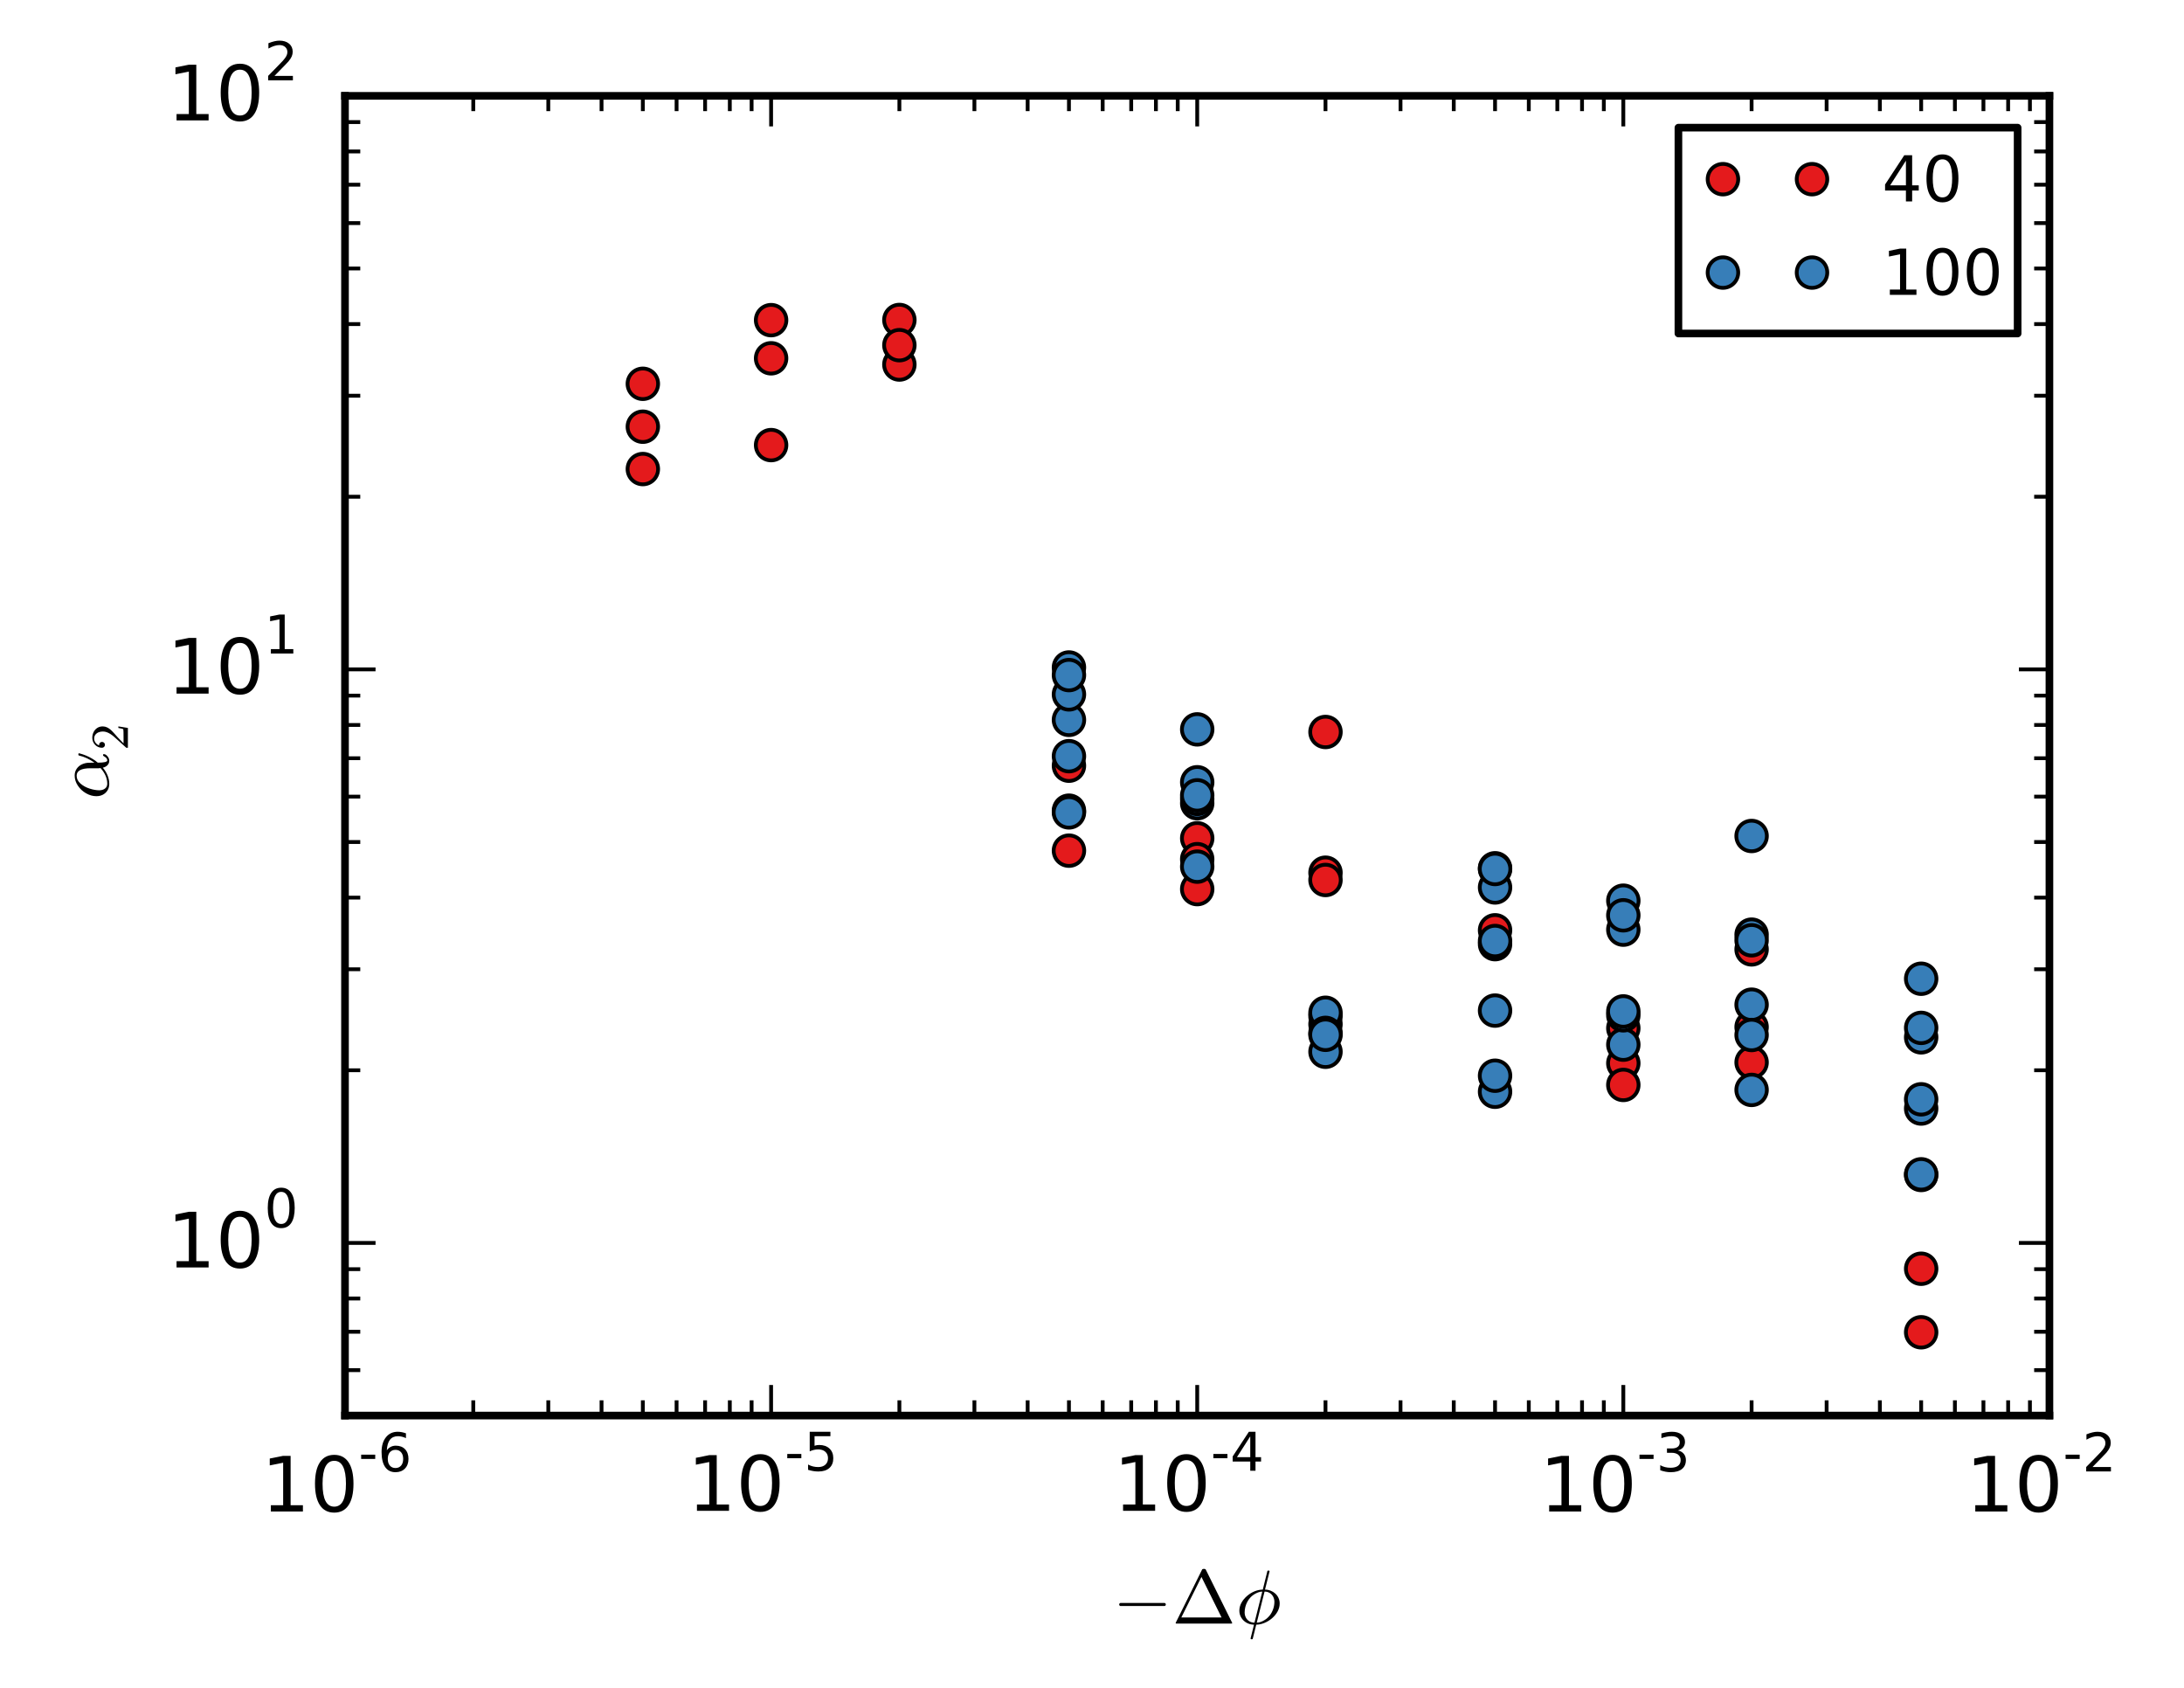 <?xml version="1.0" encoding="utf-8" standalone="no"?>
<!DOCTYPE svg PUBLIC "-//W3C//DTD SVG 1.1//EN"
  "http://www.w3.org/Graphics/SVG/1.1/DTD/svg11.dtd">
<!-- Created with matplotlib (http://matplotlib.org/) -->
<svg height="221pt" version="1.1" viewBox="0 0 286 221" width="286pt" xmlns="http://www.w3.org/2000/svg" xmlns:xlink="http://www.w3.org/1999/xlink">
 <defs>
  <style type="text/css">
*{stroke-linecap:butt;stroke-linejoin:round;}
  </style>
 </defs>
 <g id="figure_1">
  <g id="patch_1">
   <path d="
M0 221.928
L286.528 221.928
L286.528 0
L0 0
z
" style="fill:#ffffff;"/>
  </g>
  <g id="axes_1">
   <g id="patch_2">
    <path d="
M45.178 185.35
L268.378 185.35
L268.378 12.55
L45.178 12.55
z
" style="fill:#ffffff;"/>
   </g>
   <g id="line2d_1">
    <defs>
     <path d="
M0 2
C0.53 2 1.039 1.789 1.414 1.414
C1.789 1.039 2 0.53 2 0
C2 -0.53 1.789 -1.039 1.414 -1.414
C1.039 -1.789 0.53 -2 0 -2
C-0.53 -2 -1.039 -1.789 -1.414 -1.414
C-1.789 -1.039 -2 -0.53 -2 0
C-2 0.53 -1.789 1.039 -1.414 1.414
C-1.039 1.789 -0.53 2 0 2
z
" id="m4227d019c6" style="stroke:#000000;stroke-width:0.5;"/>
    </defs>
    <g clip-path="url(#p0ab3ab8893)">
     <use style="fill:#e41a1c;stroke:#000000;stroke-width:0.5;" x="84.181" xlink:href="#m4227d019c6" y="55.872"/>
     <use style="fill:#e41a1c;stroke:#000000;stroke-width:0.5;" x="84.181" xlink:href="#m4227d019c6" y="61.416"/>
     <use style="fill:#e41a1c;stroke:#000000;stroke-width:0.5;" x="84.181" xlink:href="#m4227d019c6" y="50.252"/>
     <use style="fill:#e41a1c;stroke:#000000;stroke-width:0.5;" x="100.978" xlink:href="#m4227d019c6" y="41.919"/>
     <use style="fill:#e41a1c;stroke:#000000;stroke-width:0.5;" x="100.978" xlink:href="#m4227d019c6" y="46.914"/>
     <use style="fill:#e41a1c;stroke:#000000;stroke-width:0.5;" x="100.978" xlink:href="#m4227d019c6" y="58.28"/>
     <use style="fill:#e41a1c;stroke:#000000;stroke-width:0.5;" x="117.776" xlink:href="#m4227d019c6" y="41.898"/>
     <use style="fill:#e41a1c;stroke:#000000;stroke-width:0.5;" x="117.776" xlink:href="#m4227d019c6" y="47.728"/>
     <use style="fill:#e41a1c;stroke:#000000;stroke-width:0.5;" x="117.776" xlink:href="#m4227d019c6" y="45.196"/>
     <use style="fill:#e41a1c;stroke:#000000;stroke-width:0.5;" x="139.981" xlink:href="#m4227d019c6" y="111.381"/>
     <use style="fill:#e41a1c;stroke:#000000;stroke-width:0.5;" x="139.981" xlink:href="#m4227d019c6" y="106.146"/>
     <use style="fill:#e41a1c;stroke:#000000;stroke-width:0.5;" x="139.981" xlink:href="#m4227d019c6" y="100.258"/>
     <use style="fill:#e41a1c;stroke:#000000;stroke-width:0.5;" x="156.778" xlink:href="#m4227d019c6" y="116.416"/>
     <use style="fill:#e41a1c;stroke:#000000;stroke-width:0.5;" x="156.778" xlink:href="#m4227d019c6" y="109.761"/>
     <use style="fill:#e41a1c;stroke:#000000;stroke-width:0.5;" x="156.778" xlink:href="#m4227d019c6" y="112.497"/>
     <use style="fill:#e41a1c;stroke:#000000;stroke-width:0.5;" x="173.576" xlink:href="#m4227d019c6" y="114.269"/>
     <use style="fill:#e41a1c;stroke:#000000;stroke-width:0.5;" x="173.576" xlink:href="#m4227d019c6" y="115.223"/>
     <use style="fill:#e41a1c;stroke:#000000;stroke-width:0.5;" x="173.576" xlink:href="#m4227d019c6" y="95.843"/>
     <use style="fill:#e41a1c;stroke:#000000;stroke-width:0.5;" x="195.781" xlink:href="#m4227d019c6" y="123.625"/>
     <use style="fill:#e41a1c;stroke:#000000;stroke-width:0.5;" x="195.781" xlink:href="#m4227d019c6" y="121.809"/>
     <use style="fill:#e41a1c;stroke:#000000;stroke-width:0.5;" x="195.781" xlink:href="#m4227d019c6" y="113.688"/>
     <use style="fill:#e41a1c;stroke:#000000;stroke-width:0.5;" x="212.578" xlink:href="#m4227d019c6" y="139.218"/>
     <use style="fill:#e41a1c;stroke:#000000;stroke-width:0.5;" x="212.578" xlink:href="#m4227d019c6" y="134.63"/>
     <use style="fill:#e41a1c;stroke:#000000;stroke-width:0.5;" x="212.578" xlink:href="#m4227d019c6" y="142.058"/>
     <use style="fill:#e41a1c;stroke:#000000;stroke-width:0.5;" x="229.376" xlink:href="#m4227d019c6" y="139.105"/>
     <use style="fill:#e41a1c;stroke:#000000;stroke-width:0.5;" x="229.376" xlink:href="#m4227d019c6" y="134.475"/>
     <use style="fill:#e41a1c;stroke:#000000;stroke-width:0.5;" x="229.376" xlink:href="#m4227d019c6" y="124.309"/>
     <use style="fill:#e41a1c;stroke:#000000;stroke-width:0.5;" x="251.581" xlink:href="#m4227d019c6" y="174.443"/>
     <use style="fill:#e41a1c;stroke:#000000;stroke-width:0.5;" x="251.581" xlink:href="#m4227d019c6" y="166.125"/>
     <use style="fill:#e41a1c;stroke:#000000;stroke-width:0.5;" x="251.581" xlink:href="#m4227d019c6" y="153.848"/>
    </g>
   </g>
   <g id="line2d_2">
    <defs>
     <path d="
M0 2
C0.53 2 1.039 1.789 1.414 1.414
C1.789 1.039 2 0.53 2 0
C2 -0.53 1.789 -1.039 1.414 -1.414
C1.039 -1.789 0.53 -2 0 -2
C-0.53 -2 -1.039 -1.789 -1.414 -1.414
C-1.789 -1.039 -2 -0.53 -2 0
C-2 0.53 -1.789 1.039 -1.414 1.414
C-1.039 1.789 -0.53 2 0 2
z
" id="m7ffc0ae65c" style="stroke:#000000;stroke-width:0.5;"/>
    </defs>
    <g clip-path="url(#p0ab3ab8893)">
     <use style="fill:#377eb8;stroke:#000000;stroke-width:0.5;" x="139.981" xlink:href="#m7ffc0ae65c" y="87.397"/>
     <use style="fill:#377eb8;stroke:#000000;stroke-width:0.5;" x="139.981" xlink:href="#m7ffc0ae65c" y="94.256"/>
     <use style="fill:#377eb8;stroke:#000000;stroke-width:0.5;" x="139.981" xlink:href="#m7ffc0ae65c" y="90.919"/>
     <use style="fill:#377eb8;stroke:#000000;stroke-width:0.5;" x="139.981" xlink:href="#m7ffc0ae65c" y="99.011"/>
     <use style="fill:#377eb8;stroke:#000000;stroke-width:0.5;" x="139.981" xlink:href="#m7ffc0ae65c" y="88.394"/>
     <use style="fill:#377eb8;stroke:#000000;stroke-width:0.5;" x="139.981" xlink:href="#m7ffc0ae65c" y="106.371"/>
     <use style="fill:#377eb8;stroke:#000000;stroke-width:0.5;" x="156.778" xlink:href="#m7ffc0ae65c" y="113.475"/>
     <use style="fill:#377eb8;stroke:#000000;stroke-width:0.5;" x="156.778" xlink:href="#m7ffc0ae65c" y="105.172"/>
     <use style="fill:#377eb8;stroke:#000000;stroke-width:0.5;" x="156.778" xlink:href="#m7ffc0ae65c" y="102.428"/>
     <use style="fill:#377eb8;stroke:#000000;stroke-width:0.5;" x="156.778" xlink:href="#m7ffc0ae65c" y="104.608"/>
     <use style="fill:#377eb8;stroke:#000000;stroke-width:0.5;" x="156.778" xlink:href="#m7ffc0ae65c" y="95.501"/>
     <use style="fill:#377eb8;stroke:#000000;stroke-width:0.5;" x="156.778" xlink:href="#m7ffc0ae65c" y="104.14"/>
     <use style="fill:#377eb8;stroke:#000000;stroke-width:0.5;" x="173.576" xlink:href="#m7ffc0ae65c" y="137.713"/>
     <use style="fill:#377eb8;stroke:#000000;stroke-width:0.5;" x="173.576" xlink:href="#m7ffc0ae65c" y="134.104"/>
     <use style="fill:#377eb8;stroke:#000000;stroke-width:0.5;" x="173.576" xlink:href="#m7ffc0ae65c" y="133.056"/>
     <use style="fill:#377eb8;stroke:#000000;stroke-width:0.5;" x="173.576" xlink:href="#m7ffc0ae65c" y="132.608"/>
     <use style="fill:#377eb8;stroke:#000000;stroke-width:0.5;" x="173.576" xlink:href="#m7ffc0ae65c" y="135.243"/>
     <use style="fill:#377eb8;stroke:#000000;stroke-width:0.5;" x="173.576" xlink:href="#m7ffc0ae65c" y="135.494"/>
     <use style="fill:#377eb8;stroke:#000000;stroke-width:0.5;" x="195.781" xlink:href="#m7ffc0ae65c" y="142.95"/>
     <use style="fill:#377eb8;stroke:#000000;stroke-width:0.5;" x="195.781" xlink:href="#m7ffc0ae65c" y="140.851"/>
     <use style="fill:#377eb8;stroke:#000000;stroke-width:0.5;" x="195.781" xlink:href="#m7ffc0ae65c" y="132.322"/>
     <use style="fill:#377eb8;stroke:#000000;stroke-width:0.5;" x="195.781" xlink:href="#m7ffc0ae65c" y="116.199"/>
     <use style="fill:#377eb8;stroke:#000000;stroke-width:0.5;" x="195.781" xlink:href="#m7ffc0ae65c" y="113.782"/>
     <use style="fill:#377eb8;stroke:#000000;stroke-width:0.5;" x="195.781" xlink:href="#m7ffc0ae65c" y="123.214"/>
     <use style="fill:#377eb8;stroke:#000000;stroke-width:0.5;" x="212.578" xlink:href="#m7ffc0ae65c" y="136.781"/>
     <use style="fill:#377eb8;stroke:#000000;stroke-width:0.5;" x="212.578" xlink:href="#m7ffc0ae65c" y="132.941"/>
     <use style="fill:#377eb8;stroke:#000000;stroke-width:0.5;" x="212.578" xlink:href="#m7ffc0ae65c" y="132.431"/>
     <use style="fill:#377eb8;stroke:#000000;stroke-width:0.5;" x="212.578" xlink:href="#m7ffc0ae65c" y="117.933"/>
     <use style="fill:#377eb8;stroke:#000000;stroke-width:0.5;" x="212.578" xlink:href="#m7ffc0ae65c" y="121.725"/>
     <use style="fill:#377eb8;stroke:#000000;stroke-width:0.5;" x="212.578" xlink:href="#m7ffc0ae65c" y="119.845"/>
     <use style="fill:#377eb8;stroke:#000000;stroke-width:0.5;" x="229.376" xlink:href="#m7ffc0ae65c" y="142.709"/>
     <use style="fill:#377eb8;stroke:#000000;stroke-width:0.5;" x="229.376" xlink:href="#m7ffc0ae65c" y="131.55"/>
     <use style="fill:#377eb8;stroke:#000000;stroke-width:0.5;" x="229.376" xlink:href="#m7ffc0ae65c" y="135.52"/>
     <use style="fill:#377eb8;stroke:#000000;stroke-width:0.5;" x="229.376" xlink:href="#m7ffc0ae65c" y="122.379"/>
     <use style="fill:#377eb8;stroke:#000000;stroke-width:0.5;" x="229.376" xlink:href="#m7ffc0ae65c" y="123.117"/>
     <use style="fill:#377eb8;stroke:#000000;stroke-width:0.5;" x="229.376" xlink:href="#m7ffc0ae65c" y="109.461"/>
     <use style="fill:#377eb8;stroke:#000000;stroke-width:0.5;" x="251.581" xlink:href="#m7ffc0ae65c" y="153.76"/>
     <use style="fill:#377eb8;stroke:#000000;stroke-width:0.5;" x="251.581" xlink:href="#m7ffc0ae65c" y="145.147"/>
     <use style="fill:#377eb8;stroke:#000000;stroke-width:0.5;" x="251.581" xlink:href="#m7ffc0ae65c" y="143.939"/>
     <use style="fill:#377eb8;stroke:#000000;stroke-width:0.5;" x="251.581" xlink:href="#m7ffc0ae65c" y="135.826"/>
     <use style="fill:#377eb8;stroke:#000000;stroke-width:0.5;" x="251.581" xlink:href="#m7ffc0ae65c" y="134.586"/>
     <use style="fill:#377eb8;stroke:#000000;stroke-width:0.5;" x="251.581" xlink:href="#m7ffc0ae65c" y="128.153"/>
    </g>
   </g>
   <g id="patch_3">
    <path d="
M268.378 185.35
L268.378 12.55" style="fill:none;stroke:#000000;stroke-linecap:square;stroke-linejoin:miter;"/>
   </g>
   <g id="patch_4">
    <path d="
M45.178 12.55
L268.378 12.55" style="fill:none;stroke:#000000;stroke-linecap:square;stroke-linejoin:miter;"/>
   </g>
   <g id="patch_5">
    <path d="
M45.178 185.35
L268.378 185.35" style="fill:none;stroke:#000000;stroke-linecap:square;stroke-linejoin:miter;"/>
   </g>
   <g id="patch_6">
    <path d="
M45.178 185.35
L45.178 12.55" style="fill:none;stroke:#000000;stroke-linecap:square;stroke-linejoin:miter;"/>
   </g>
   <g id="matplotlib.axis_1">
    <g id="xtick_1">
     <g id="line2d_3">
      <defs>
       <path d="
M0 0
L0 -4" id="mc7db9fdffb" style="stroke:#000000;stroke-width:0.5;"/>
      </defs>
      <g>
       <use style="stroke:#000000;stroke-width:0.5;" x="45.178" xlink:href="#mc7db9fdffb" y="185.35"/>
      </g>
     </g>
     <g id="line2d_4">
      <defs>
       <path d="
M0 0
L0 4" id="m5a7d422ac3" style="stroke:#000000;stroke-width:0.5;"/>
      </defs>
      <g>
       <use style="stroke:#000000;stroke-width:0.5;" x="45.178" xlink:href="#m5a7d422ac3" y="12.55"/>
      </g>
     </g>
     <g id="text_1">
      <!-- $\mathdefault{10^{-6}}$ -->
      <defs>
       <path d="
M33.016 40.375
Q26.375 40.375 22.484 35.828
Q18.609 31.297 18.609 23.391
Q18.609 15.531 22.484 10.953
Q26.375 6.391 33.016 6.391
Q39.656 6.391 43.531 10.953
Q47.406 15.531 47.406 23.391
Q47.406 31.297 43.531 35.828
Q39.656 40.375 33.016 40.375
M52.594 71.297
L52.594 62.312
Q48.875 64.062 45.094 64.984
Q41.312 65.922 37.594 65.922
Q27.828 65.922 22.672 59.328
Q17.531 52.734 16.797 39.406
Q19.672 43.656 24.016 45.922
Q28.375 48.188 33.594 48.188
Q44.578 48.188 50.953 41.516
Q57.328 34.859 57.328 23.391
Q57.328 12.156 50.688 5.359
Q44.047 -1.422 33.016 -1.422
Q20.359 -1.422 13.672 8.266
Q6.984 17.969 6.984 36.375
Q6.984 53.656 15.188 63.938
Q23.391 74.219 37.203 74.219
Q40.922 74.219 44.703 73.484
Q48.484 72.75 52.594 71.297" id="BitstreamVeraSans-Roman-36"/>
       <path d="
M4.891 31.391
L31.203 31.391
L31.203 23.391
L4.891 23.391
z
" id="BitstreamVeraSans-Roman-2d"/>
       <path d="
M12.406 8.297
L28.516 8.297
L28.516 63.922
L10.984 60.406
L10.984 69.391
L28.422 72.906
L38.281 72.906
L38.281 8.297
L54.391 8.297
L54.391 0
L12.406 0
z
" id="BitstreamVeraSans-Roman-31"/>
       <path d="
M31.781 66.406
Q24.172 66.406 20.328 58.906
Q16.5 51.422 16.5 36.375
Q16.5 21.391 20.328 13.891
Q24.172 6.391 31.781 6.391
Q39.453 6.391 43.281 13.891
Q47.125 21.391 47.125 36.375
Q47.125 51.422 43.281 58.906
Q39.453 66.406 31.781 66.406
M31.781 74.219
Q44.047 74.219 50.516 64.516
Q56.984 54.828 56.984 36.375
Q56.984 17.969 50.516 8.266
Q44.047 -1.422 31.781 -1.422
Q19.531 -1.422 13.062 8.266
Q6.594 17.969 6.594 36.375
Q6.594 54.828 13.062 64.516
Q19.531 74.219 31.781 74.219" id="BitstreamVeraSans-Roman-30"/>
      </defs>
      <g transform="translate(34.228 197.97)scale(0.1 -0.1)">
       <use transform="translate(0.0 0.547)" xlink:href="#BitstreamVeraSans-Roman-31"/>
       <use transform="translate(63.623 0.547)" xlink:href="#BitstreamVeraSans-Roman-30"/>
       <use transform="translate(127.246 53.047)scale(0.7)" xlink:href="#BitstreamVeraSans-Roman-2d"/>
       <use transform="translate(152.505 53.047)scale(0.7)" xlink:href="#BitstreamVeraSans-Roman-36"/>
      </g>
     </g>
    </g>
    <g id="xtick_2">
     <g id="line2d_5">
      <g>
       <use style="stroke:#000000;stroke-width:0.5;" x="100.978" xlink:href="#mc7db9fdffb" y="185.35"/>
      </g>
     </g>
     <g id="line2d_6">
      <g>
       <use style="stroke:#000000;stroke-width:0.5;" x="100.978" xlink:href="#m5a7d422ac3" y="12.55"/>
      </g>
     </g>
     <g id="text_2">
      <!-- $\mathdefault{10^{-5}}$ -->
      <defs>
       <path d="
M10.797 72.906
L49.516 72.906
L49.516 64.594
L19.828 64.594
L19.828 46.734
Q21.969 47.469 24.109 47.828
Q26.266 48.188 28.422 48.188
Q40.625 48.188 47.75 41.5
Q54.891 34.812 54.891 23.391
Q54.891 11.625 47.562 5.094
Q40.234 -1.422 26.906 -1.422
Q22.312 -1.422 17.547 -0.641
Q12.797 0.141 7.719 1.703
L7.719 11.625
Q12.109 9.234 16.797 8.062
Q21.484 6.891 26.703 6.891
Q35.156 6.891 40.078 11.328
Q45.016 15.766 45.016 23.391
Q45.016 31 40.078 35.438
Q35.156 39.891 26.703 39.891
Q22.75 39.891 18.812 39.016
Q14.891 38.141 10.797 36.281
z
" id="BitstreamVeraSans-Roman-35"/>
      </defs>
      <g transform="translate(90.028 197.87)scale(0.1 -0.1)">
       <use transform="translate(0.0 0.466)" xlink:href="#BitstreamVeraSans-Roman-31"/>
       <use transform="translate(63.623 0.466)" xlink:href="#BitstreamVeraSans-Roman-30"/>
       <use transform="translate(127.246 52.966)scale(0.7)" xlink:href="#BitstreamVeraSans-Roman-2d"/>
       <use transform="translate(152.505 52.966)scale(0.7)" xlink:href="#BitstreamVeraSans-Roman-35"/>
      </g>
     </g>
    </g>
    <g id="xtick_3">
     <g id="line2d_7">
      <g>
       <use style="stroke:#000000;stroke-width:0.5;" x="156.778" xlink:href="#mc7db9fdffb" y="185.35"/>
      </g>
     </g>
     <g id="line2d_8">
      <g>
       <use style="stroke:#000000;stroke-width:0.5;" x="156.778" xlink:href="#m5a7d422ac3" y="12.55"/>
      </g>
     </g>
     <g id="text_3">
      <!-- $\mathdefault{10^{-4}}$ -->
      <defs>
       <path d="
M37.797 64.312
L12.891 25.391
L37.797 25.391
z

M35.203 72.906
L47.609 72.906
L47.609 25.391
L58.016 25.391
L58.016 17.188
L47.609 17.188
L47.609 0
L37.797 0
L37.797 17.188
L4.891 17.188
L4.891 26.703
z
" id="BitstreamVeraSans-Roman-34"/>
      </defs>
      <g transform="translate(145.828 197.87)scale(0.1 -0.1)">
       <use transform="translate(0.0 0.466)" xlink:href="#BitstreamVeraSans-Roman-31"/>
       <use transform="translate(63.623 0.466)" xlink:href="#BitstreamVeraSans-Roman-30"/>
       <use transform="translate(127.246 52.966)scale(0.7)" xlink:href="#BitstreamVeraSans-Roman-2d"/>
       <use transform="translate(152.505 52.966)scale(0.7)" xlink:href="#BitstreamVeraSans-Roman-34"/>
      </g>
     </g>
    </g>
    <g id="xtick_4">
     <g id="line2d_9">
      <g>
       <use style="stroke:#000000;stroke-width:0.5;" x="212.578" xlink:href="#mc7db9fdffb" y="185.35"/>
      </g>
     </g>
     <g id="line2d_10">
      <g>
       <use style="stroke:#000000;stroke-width:0.5;" x="212.578" xlink:href="#m5a7d422ac3" y="12.55"/>
      </g>
     </g>
     <g id="text_4">
      <!-- $\mathdefault{10^{-3}}$ -->
      <defs>
       <path d="
M40.578 39.312
Q47.656 37.797 51.625 33
Q55.609 28.219 55.609 21.188
Q55.609 10.406 48.188 4.484
Q40.766 -1.422 27.094 -1.422
Q22.516 -1.422 17.656 -0.516
Q12.797 0.391 7.625 2.203
L7.625 11.719
Q11.719 9.328 16.594 8.109
Q21.484 6.891 26.812 6.891
Q36.078 6.891 40.938 10.547
Q45.797 14.203 45.797 21.188
Q45.797 27.641 41.281 31.266
Q36.766 34.906 28.719 34.906
L20.219 34.906
L20.219 43.016
L29.109 43.016
Q36.375 43.016 40.234 45.922
Q44.094 48.828 44.094 54.297
Q44.094 59.906 40.109 62.906
Q36.141 65.922 28.719 65.922
Q24.656 65.922 20.016 65.031
Q15.375 64.156 9.812 62.312
L9.812 71.094
Q15.438 72.656 20.344 73.438
Q25.25 74.219 29.594 74.219
Q40.828 74.219 47.359 69.109
Q53.906 64.016 53.906 55.328
Q53.906 49.266 50.438 45.094
Q46.969 40.922 40.578 39.312" id="BitstreamVeraSans-Roman-33"/>
      </defs>
      <g transform="translate(201.628 197.97)scale(0.1 -0.1)">
       <use transform="translate(0.0 0.547)" xlink:href="#BitstreamVeraSans-Roman-31"/>
       <use transform="translate(63.623 0.547)" xlink:href="#BitstreamVeraSans-Roman-30"/>
       <use transform="translate(127.246 53.047)scale(0.7)" xlink:href="#BitstreamVeraSans-Roman-2d"/>
       <use transform="translate(152.505 53.047)scale(0.7)" xlink:href="#BitstreamVeraSans-Roman-33"/>
      </g>
     </g>
    </g>
    <g id="xtick_5">
     <g id="line2d_11">
      <g>
       <use style="stroke:#000000;stroke-width:0.5;" x="268.378" xlink:href="#mc7db9fdffb" y="185.35"/>
      </g>
     </g>
     <g id="line2d_12">
      <g>
       <use style="stroke:#000000;stroke-width:0.5;" x="268.378" xlink:href="#m5a7d422ac3" y="12.55"/>
      </g>
     </g>
     <g id="text_5">
      <!-- $\mathdefault{10^{-2}}$ -->
      <defs>
       <path d="
M19.188 8.297
L53.609 8.297
L53.609 0
L7.328 0
L7.328 8.297
Q12.938 14.109 22.625 23.891
Q32.328 33.688 34.812 36.531
Q39.547 41.844 41.422 45.531
Q43.312 49.219 43.312 52.781
Q43.312 58.594 39.234 62.25
Q35.156 65.922 28.609 65.922
Q23.969 65.922 18.812 64.312
Q13.672 62.703 7.812 59.422
L7.812 69.391
Q13.766 71.781 18.938 73
Q24.125 74.219 28.422 74.219
Q39.75 74.219 46.484 68.547
Q53.219 62.891 53.219 53.422
Q53.219 48.922 51.531 44.891
Q49.859 40.875 45.406 35.406
Q44.188 33.984 37.641 27.219
Q31.109 20.453 19.188 8.297" id="BitstreamVeraSans-Roman-32"/>
      </defs>
      <g transform="translate(257.428 197.97)scale(0.1 -0.1)">
       <use transform="translate(0.0 0.547)" xlink:href="#BitstreamVeraSans-Roman-31"/>
       <use transform="translate(63.623 0.547)" xlink:href="#BitstreamVeraSans-Roman-30"/>
       <use transform="translate(127.246 53.047)scale(0.7)" xlink:href="#BitstreamVeraSans-Roman-2d"/>
       <use transform="translate(152.505 53.047)scale(0.7)" xlink:href="#BitstreamVeraSans-Roman-32"/>
      </g>
     </g>
    </g>
    <g id="xtick_6">
     <g id="line2d_13">
      <defs>
       <path d="
M0 0
L0 -2" id="mc21db286a6" style="stroke:#000000;stroke-width:0.5;"/>
      </defs>
      <g>
       <use style="stroke:#000000;stroke-width:0.5;" x="61.976" xlink:href="#mc21db286a6" y="185.35"/>
      </g>
     </g>
     <g id="line2d_14">
      <defs>
       <path d="
M0 0
L0 2" id="ma9c915e141" style="stroke:#000000;stroke-width:0.5;"/>
      </defs>
      <g>
       <use style="stroke:#000000;stroke-width:0.5;" x="61.976" xlink:href="#ma9c915e141" y="12.55"/>
      </g>
     </g>
    </g>
    <g id="xtick_7">
     <g id="line2d_15">
      <g>
       <use style="stroke:#000000;stroke-width:0.5;" x="71.801" xlink:href="#mc21db286a6" y="185.35"/>
      </g>
     </g>
     <g id="line2d_16">
      <g>
       <use style="stroke:#000000;stroke-width:0.5;" x="71.801" xlink:href="#ma9c915e141" y="12.55"/>
      </g>
     </g>
    </g>
    <g id="xtick_8">
     <g id="line2d_17">
      <g>
       <use style="stroke:#000000;stroke-width:0.5;" x="78.773" xlink:href="#mc21db286a6" y="185.35"/>
      </g>
     </g>
     <g id="line2d_18">
      <g>
       <use style="stroke:#000000;stroke-width:0.5;" x="78.773" xlink:href="#ma9c915e141" y="12.55"/>
      </g>
     </g>
    </g>
    <g id="xtick_9">
     <g id="line2d_19">
      <g>
       <use style="stroke:#000000;stroke-width:0.5;" x="84.181" xlink:href="#mc21db286a6" y="185.35"/>
      </g>
     </g>
     <g id="line2d_20">
      <g>
       <use style="stroke:#000000;stroke-width:0.5;" x="84.181" xlink:href="#ma9c915e141" y="12.55"/>
      </g>
     </g>
    </g>
    <g id="xtick_10">
     <g id="line2d_21">
      <g>
       <use style="stroke:#000000;stroke-width:0.5;" x="88.599" xlink:href="#mc21db286a6" y="185.35"/>
      </g>
     </g>
     <g id="line2d_22">
      <g>
       <use style="stroke:#000000;stroke-width:0.5;" x="88.599" xlink:href="#ma9c915e141" y="12.55"/>
      </g>
     </g>
    </g>
    <g id="xtick_11">
     <g id="line2d_23">
      <g>
       <use style="stroke:#000000;stroke-width:0.5;" x="92.335" xlink:href="#mc21db286a6" y="185.35"/>
      </g>
     </g>
     <g id="line2d_24">
      <g>
       <use style="stroke:#000000;stroke-width:0.5;" x="92.335" xlink:href="#ma9c915e141" y="12.55"/>
      </g>
     </g>
    </g>
    <g id="xtick_12">
     <g id="line2d_25">
      <g>
       <use style="stroke:#000000;stroke-width:0.5;" x="95.571" xlink:href="#mc21db286a6" y="185.35"/>
      </g>
     </g>
     <g id="line2d_26">
      <g>
       <use style="stroke:#000000;stroke-width:0.5;" x="95.571" xlink:href="#ma9c915e141" y="12.55"/>
      </g>
     </g>
    </g>
    <g id="xtick_13">
     <g id="line2d_27">
      <g>
       <use style="stroke:#000000;stroke-width:0.5;" x="98.425" xlink:href="#mc21db286a6" y="185.35"/>
      </g>
     </g>
     <g id="line2d_28">
      <g>
       <use style="stroke:#000000;stroke-width:0.5;" x="98.425" xlink:href="#ma9c915e141" y="12.55"/>
      </g>
     </g>
    </g>
    <g id="xtick_14">
     <g id="line2d_29">
      <g>
       <use style="stroke:#000000;stroke-width:0.5;" x="117.776" xlink:href="#mc21db286a6" y="185.35"/>
      </g>
     </g>
     <g id="line2d_30">
      <g>
       <use style="stroke:#000000;stroke-width:0.5;" x="117.776" xlink:href="#ma9c915e141" y="12.55"/>
      </g>
     </g>
    </g>
    <g id="xtick_15">
     <g id="line2d_31">
      <g>
       <use style="stroke:#000000;stroke-width:0.5;" x="127.601" xlink:href="#mc21db286a6" y="185.35"/>
      </g>
     </g>
     <g id="line2d_32">
      <g>
       <use style="stroke:#000000;stroke-width:0.5;" x="127.601" xlink:href="#ma9c915e141" y="12.55"/>
      </g>
     </g>
    </g>
    <g id="xtick_16">
     <g id="line2d_33">
      <g>
       <use style="stroke:#000000;stroke-width:0.5;" x="134.573" xlink:href="#mc21db286a6" y="185.35"/>
      </g>
     </g>
     <g id="line2d_34">
      <g>
       <use style="stroke:#000000;stroke-width:0.5;" x="134.573" xlink:href="#ma9c915e141" y="12.55"/>
      </g>
     </g>
    </g>
    <g id="xtick_17">
     <g id="line2d_35">
      <g>
       <use style="stroke:#000000;stroke-width:0.5;" x="139.981" xlink:href="#mc21db286a6" y="185.35"/>
      </g>
     </g>
     <g id="line2d_36">
      <g>
       <use style="stroke:#000000;stroke-width:0.5;" x="139.981" xlink:href="#ma9c915e141" y="12.55"/>
      </g>
     </g>
    </g>
    <g id="xtick_18">
     <g id="line2d_37">
      <g>
       <use style="stroke:#000000;stroke-width:0.5;" x="144.399" xlink:href="#mc21db286a6" y="185.35"/>
      </g>
     </g>
     <g id="line2d_38">
      <g>
       <use style="stroke:#000000;stroke-width:0.5;" x="144.399" xlink:href="#ma9c915e141" y="12.55"/>
      </g>
     </g>
    </g>
    <g id="xtick_19">
     <g id="line2d_39">
      <g>
       <use style="stroke:#000000;stroke-width:0.5;" x="148.135" xlink:href="#mc21db286a6" y="185.35"/>
      </g>
     </g>
     <g id="line2d_40">
      <g>
       <use style="stroke:#000000;stroke-width:0.5;" x="148.135" xlink:href="#ma9c915e141" y="12.55"/>
      </g>
     </g>
    </g>
    <g id="xtick_20">
     <g id="line2d_41">
      <g>
       <use style="stroke:#000000;stroke-width:0.5;" x="151.371" xlink:href="#mc21db286a6" y="185.35"/>
      </g>
     </g>
     <g id="line2d_42">
      <g>
       <use style="stroke:#000000;stroke-width:0.5;" x="151.371" xlink:href="#ma9c915e141" y="12.55"/>
      </g>
     </g>
    </g>
    <g id="xtick_21">
     <g id="line2d_43">
      <g>
       <use style="stroke:#000000;stroke-width:0.5;" x="154.225" xlink:href="#mc21db286a6" y="185.35"/>
      </g>
     </g>
     <g id="line2d_44">
      <g>
       <use style="stroke:#000000;stroke-width:0.5;" x="154.225" xlink:href="#ma9c915e141" y="12.55"/>
      </g>
     </g>
    </g>
    <g id="xtick_22">
     <g id="line2d_45">
      <g>
       <use style="stroke:#000000;stroke-width:0.5;" x="173.576" xlink:href="#mc21db286a6" y="185.35"/>
      </g>
     </g>
     <g id="line2d_46">
      <g>
       <use style="stroke:#000000;stroke-width:0.5;" x="173.576" xlink:href="#ma9c915e141" y="12.55"/>
      </g>
     </g>
    </g>
    <g id="xtick_23">
     <g id="line2d_47">
      <g>
       <use style="stroke:#000000;stroke-width:0.5;" x="183.401" xlink:href="#mc21db286a6" y="185.35"/>
      </g>
     </g>
     <g id="line2d_48">
      <g>
       <use style="stroke:#000000;stroke-width:0.5;" x="183.401" xlink:href="#ma9c915e141" y="12.55"/>
      </g>
     </g>
    </g>
    <g id="xtick_24">
     <g id="line2d_49">
      <g>
       <use style="stroke:#000000;stroke-width:0.5;" x="190.373" xlink:href="#mc21db286a6" y="185.35"/>
      </g>
     </g>
     <g id="line2d_50">
      <g>
       <use style="stroke:#000000;stroke-width:0.5;" x="190.373" xlink:href="#ma9c915e141" y="12.55"/>
      </g>
     </g>
    </g>
    <g id="xtick_25">
     <g id="line2d_51">
      <g>
       <use style="stroke:#000000;stroke-width:0.5;" x="195.781" xlink:href="#mc21db286a6" y="185.35"/>
      </g>
     </g>
     <g id="line2d_52">
      <g>
       <use style="stroke:#000000;stroke-width:0.5;" x="195.781" xlink:href="#ma9c915e141" y="12.55"/>
      </g>
     </g>
    </g>
    <g id="xtick_26">
     <g id="line2d_53">
      <g>
       <use style="stroke:#000000;stroke-width:0.5;" x="200.199" xlink:href="#mc21db286a6" y="185.35"/>
      </g>
     </g>
     <g id="line2d_54">
      <g>
       <use style="stroke:#000000;stroke-width:0.5;" x="200.199" xlink:href="#ma9c915e141" y="12.55"/>
      </g>
     </g>
    </g>
    <g id="xtick_27">
     <g id="line2d_55">
      <g>
       <use style="stroke:#000000;stroke-width:0.5;" x="203.935" xlink:href="#mc21db286a6" y="185.35"/>
      </g>
     </g>
     <g id="line2d_56">
      <g>
       <use style="stroke:#000000;stroke-width:0.5;" x="203.935" xlink:href="#ma9c915e141" y="12.55"/>
      </g>
     </g>
    </g>
    <g id="xtick_28">
     <g id="line2d_57">
      <g>
       <use style="stroke:#000000;stroke-width:0.5;" x="207.171" xlink:href="#mc21db286a6" y="185.35"/>
      </g>
     </g>
     <g id="line2d_58">
      <g>
       <use style="stroke:#000000;stroke-width:0.5;" x="207.171" xlink:href="#ma9c915e141" y="12.55"/>
      </g>
     </g>
    </g>
    <g id="xtick_29">
     <g id="line2d_59">
      <g>
       <use style="stroke:#000000;stroke-width:0.5;" x="210.025" xlink:href="#mc21db286a6" y="185.35"/>
      </g>
     </g>
     <g id="line2d_60">
      <g>
       <use style="stroke:#000000;stroke-width:0.5;" x="210.025" xlink:href="#ma9c915e141" y="12.55"/>
      </g>
     </g>
    </g>
    <g id="xtick_30">
     <g id="line2d_61">
      <g>
       <use style="stroke:#000000;stroke-width:0.5;" x="229.376" xlink:href="#mc21db286a6" y="185.35"/>
      </g>
     </g>
     <g id="line2d_62">
      <g>
       <use style="stroke:#000000;stroke-width:0.5;" x="229.376" xlink:href="#ma9c915e141" y="12.55"/>
      </g>
     </g>
    </g>
    <g id="xtick_31">
     <g id="line2d_63">
      <g>
       <use style="stroke:#000000;stroke-width:0.5;" x="239.201" xlink:href="#mc21db286a6" y="185.35"/>
      </g>
     </g>
     <g id="line2d_64">
      <g>
       <use style="stroke:#000000;stroke-width:0.5;" x="239.201" xlink:href="#ma9c915e141" y="12.55"/>
      </g>
     </g>
    </g>
    <g id="xtick_32">
     <g id="line2d_65">
      <g>
       <use style="stroke:#000000;stroke-width:0.5;" x="246.173" xlink:href="#mc21db286a6" y="185.35"/>
      </g>
     </g>
     <g id="line2d_66">
      <g>
       <use style="stroke:#000000;stroke-width:0.5;" x="246.173" xlink:href="#ma9c915e141" y="12.55"/>
      </g>
     </g>
    </g>
    <g id="xtick_33">
     <g id="line2d_67">
      <g>
       <use style="stroke:#000000;stroke-width:0.5;" x="251.581" xlink:href="#mc21db286a6" y="185.35"/>
      </g>
     </g>
     <g id="line2d_68">
      <g>
       <use style="stroke:#000000;stroke-width:0.5;" x="251.581" xlink:href="#ma9c915e141" y="12.55"/>
      </g>
     </g>
    </g>
    <g id="xtick_34">
     <g id="line2d_69">
      <g>
       <use style="stroke:#000000;stroke-width:0.5;" x="255.999" xlink:href="#mc21db286a6" y="185.35"/>
      </g>
     </g>
     <g id="line2d_70">
      <g>
       <use style="stroke:#000000;stroke-width:0.5;" x="255.999" xlink:href="#ma9c915e141" y="12.55"/>
      </g>
     </g>
    </g>
    <g id="xtick_35">
     <g id="line2d_71">
      <g>
       <use style="stroke:#000000;stroke-width:0.5;" x="259.735" xlink:href="#mc21db286a6" y="185.35"/>
      </g>
     </g>
     <g id="line2d_72">
      <g>
       <use style="stroke:#000000;stroke-width:0.5;" x="259.735" xlink:href="#ma9c915e141" y="12.55"/>
      </g>
     </g>
    </g>
    <g id="xtick_36">
     <g id="line2d_73">
      <g>
       <use style="stroke:#000000;stroke-width:0.5;" x="262.971" xlink:href="#mc21db286a6" y="185.35"/>
      </g>
     </g>
     <g id="line2d_74">
      <g>
       <use style="stroke:#000000;stroke-width:0.5;" x="262.971" xlink:href="#ma9c915e141" y="12.55"/>
      </g>
     </g>
    </g>
    <g id="xtick_37">
     <g id="line2d_75">
      <g>
       <use style="stroke:#000000;stroke-width:0.5;" x="265.825" xlink:href="#mc21db286a6" y="185.35"/>
      </g>
     </g>
     <g id="line2d_76">
      <g>
       <use style="stroke:#000000;stroke-width:0.5;" x="265.825" xlink:href="#ma9c915e141" y="12.55"/>
      </g>
     </g>
    </g>
    <g id="text_6">
     <!-- $-\Delta \phi$ -->
     <defs>
      <path d="
M5.422 0
Q4.594 0 4.594 0.781
Q4.641 0.875 4.656 0.922
Q4.688 0.984 4.688 1.125
L39.109 70.516
Q39.547 71.578 40.922 71.578
L42.281 71.578
Q43.656 71.578 44.094 70.516
L78.516 1.125
Q78.562 1.031 78.578 0.953
Q78.609 0.875 78.609 0.781
Q78.609 0 77.781 0
z

M12.016 8.016
L64.703 8.016
L38.375 61.078
z
" id="Cmr10-a2"/>
      <path d="
M10.203 23
Q9.375 23 8.828 23.625
Q8.297 24.266 8.297 25
Q8.297 25.734 8.828 26.359
Q9.375 27 10.203 27
L67.578 27
Q68.359 27 68.875 26.359
Q69.391 25.734 69.391 25
Q69.391 24.266 68.875 23.625
Q68.359 23 67.578 23
z
" id="Cmsy10-a1"/>
      <path d="
M19.391 -19.484
L23.875 -1.422
Q18.797 -1.422 14.406 0.953
Q10.016 3.328 7.344 7.562
Q4.688 11.812 4.688 16.797
Q4.688 22.219 7.375 27.141
Q10.062 32.078 14.719 36.109
Q19.391 40.141 24.75 42.312
Q30.125 44.484 35.406 44.484
L41.406 68.797
Q41.609 69.391 42.188 69.391
L43.406 69.391
Q43.797 69.391 44.031 69.047
Q44.281 68.703 44.281 68.406
L38.281 44.484
Q42.047 44.484 45.562 43.109
Q49.078 41.75 51.781 39.281
Q54.5 36.812 56 33.469
Q57.516 30.125 57.516 26.312
Q57.516 20.906 54.828 15.969
Q52.156 11.031 47.609 7.078
Q43.062 3.125 37.469 0.844
Q31.891 -1.422 26.812 -1.422
L22.219 -19.922
Q22.016 -20.516 21.391 -20.516
L20.219 -20.516
Q19.828 -20.516 19.609 -20.141
Q19.391 -19.781 19.391 -19.484
M24.516 1.219
L34.719 41.891
Q32.172 41.891 29.391 40.859
Q26.609 39.844 24.141 38.281
Q21.688 36.719 19.672 34.719
Q17.234 32.281 15.375 28.953
Q13.531 25.641 12.578 21.953
Q11.625 18.266 11.625 14.703
Q11.625 10.938 13.234 7.859
Q14.844 4.781 17.766 3
Q20.703 1.219 24.516 1.219
M27.484 1.219
Q31.25 1.219 35.5 3.359
Q39.75 5.516 42.484 8.406
Q46.234 12.109 48.406 17.5
Q50.594 22.906 50.594 28.422
Q50.594 32.125 48.969 35.219
Q47.359 38.328 44.422 40.109
Q41.5 41.891 37.703 41.891
z
" id="Cmmi10-c1"/>
     </defs>
     <g transform="translate(145.728 212.628)scale(0.1 -0.1)">
      <use transform="translate(0.0 0.422)" xlink:href="#Cmsy10-a1"/>
      <use transform="translate(77.686 0.422)" xlink:href="#Cmr10-a2"/>
      <use transform="translate(160.986 0.422)" xlink:href="#Cmmi10-c1"/>
     </g>
    </g>
   </g>
   <g id="matplotlib.axis_2">
    <g id="ytick_1">
     <g id="line2d_77">
      <defs>
       <path d="
M0 0
L4 0" id="md7965d1ba0" style="stroke:#000000;stroke-width:0.5;"/>
      </defs>
      <g>
       <use style="stroke:#000000;stroke-width:0.5;" x="45.178" xlink:href="#md7965d1ba0" y="162.744"/>
      </g>
     </g>
     <g id="line2d_78">
      <defs>
       <path d="
M0 0
L-4 0" id="md9a1c1a7cd" style="stroke:#000000;stroke-width:0.5;"/>
      </defs>
      <g>
       <use style="stroke:#000000;stroke-width:0.5;" x="268.378" xlink:href="#md9a1c1a7cd" y="162.744"/>
      </g>
     </g>
     <g id="text_7">
      <!-- $\mathdefault{10^{0}}$ -->
      <g transform="translate(21.878 166.014)scale(0.1 -0.1)">
       <use transform="translate(0.0 0.547)" xlink:href="#BitstreamVeraSans-Roman-31"/>
       <use transform="translate(63.623 0.547)" xlink:href="#BitstreamVeraSans-Roman-30"/>
       <use transform="translate(127.246 53.047)scale(0.7)" xlink:href="#BitstreamVeraSans-Roman-30"/>
      </g>
     </g>
    </g>
    <g id="ytick_2">
     <g id="line2d_79">
      <g>
       <use style="stroke:#000000;stroke-width:0.5;" x="45.178" xlink:href="#md7965d1ba0" y="87.647"/>
      </g>
     </g>
     <g id="line2d_80">
      <g>
       <use style="stroke:#000000;stroke-width:0.5;" x="268.378" xlink:href="#md9a1c1a7cd" y="87.647"/>
      </g>
     </g>
     <g id="text_8">
      <!-- $\mathdefault{10^{1}}$ -->
      <g transform="translate(21.878 90.867)scale(0.1 -0.1)">
       <use transform="translate(0.0 0.466)" xlink:href="#BitstreamVeraSans-Roman-31"/>
       <use transform="translate(63.623 0.466)" xlink:href="#BitstreamVeraSans-Roman-30"/>
       <use transform="translate(127.246 52.966)scale(0.7)" xlink:href="#BitstreamVeraSans-Roman-31"/>
      </g>
     </g>
    </g>
    <g id="ytick_3">
     <g id="line2d_81">
      <g>
       <use style="stroke:#000000;stroke-width:0.5;" x="45.178" xlink:href="#md7965d1ba0" y="12.55"/>
      </g>
     </g>
     <g id="line2d_82">
      <g>
       <use style="stroke:#000000;stroke-width:0.5;" x="268.378" xlink:href="#md9a1c1a7cd" y="12.55"/>
      </g>
     </g>
     <g id="text_9">
      <!-- $\mathdefault{10^{2}}$ -->
      <g transform="translate(21.878 15.82)scale(0.1 -0.1)">
       <use transform="translate(0.0 0.547)" xlink:href="#BitstreamVeraSans-Roman-31"/>
       <use transform="translate(63.623 0.547)" xlink:href="#BitstreamVeraSans-Roman-30"/>
       <use transform="translate(127.246 53.047)scale(0.7)" xlink:href="#BitstreamVeraSans-Roman-32"/>
      </g>
     </g>
    </g>
    <g id="ytick_4">
     <g id="line2d_83">
      <defs>
       <path d="
M0 0
L2 0" id="m8d45281ad4" style="stroke:#000000;stroke-width:0.5;"/>
      </defs>
      <g>
       <use style="stroke:#000000;stroke-width:0.5;" x="45.178" xlink:href="#m8d45281ad4" y="185.35"/>
      </g>
     </g>
     <g id="line2d_84">
      <defs>
       <path d="
M0 0
L-2 0" id="me3f9b4022a" style="stroke:#000000;stroke-width:0.5;"/>
      </defs>
      <g>
       <use style="stroke:#000000;stroke-width:0.5;" x="268.378" xlink:href="#me3f9b4022a" y="185.35"/>
      </g>
     </g>
    </g>
    <g id="ytick_5">
     <g id="line2d_85">
      <g>
       <use style="stroke:#000000;stroke-width:0.5;" x="45.178" xlink:href="#m8d45281ad4" y="179.404"/>
      </g>
     </g>
     <g id="line2d_86">
      <g>
       <use style="stroke:#000000;stroke-width:0.5;" x="268.378" xlink:href="#me3f9b4022a" y="179.404"/>
      </g>
     </g>
    </g>
    <g id="ytick_6">
     <g id="line2d_87">
      <g>
       <use style="stroke:#000000;stroke-width:0.5;" x="45.178" xlink:href="#m8d45281ad4" y="174.376"/>
      </g>
     </g>
     <g id="line2d_88">
      <g>
       <use style="stroke:#000000;stroke-width:0.5;" x="268.378" xlink:href="#me3f9b4022a" y="174.376"/>
      </g>
     </g>
    </g>
    <g id="ytick_7">
     <g id="line2d_89">
      <g>
       <use style="stroke:#000000;stroke-width:0.5;" x="45.178" xlink:href="#m8d45281ad4" y="170.021"/>
      </g>
     </g>
     <g id="line2d_90">
      <g>
       <use style="stroke:#000000;stroke-width:0.5;" x="268.378" xlink:href="#me3f9b4022a" y="170.021"/>
      </g>
     </g>
    </g>
    <g id="ytick_8">
     <g id="line2d_91">
      <g>
       <use style="stroke:#000000;stroke-width:0.5;" x="45.178" xlink:href="#m8d45281ad4" y="166.18"/>
      </g>
     </g>
     <g id="line2d_92">
      <g>
       <use style="stroke:#000000;stroke-width:0.5;" x="268.378" xlink:href="#me3f9b4022a" y="166.18"/>
      </g>
     </g>
    </g>
    <g id="ytick_9">
     <g id="line2d_93">
      <g>
       <use style="stroke:#000000;stroke-width:0.5;" x="45.178" xlink:href="#m8d45281ad4" y="140.137"/>
      </g>
     </g>
     <g id="line2d_94">
      <g>
       <use style="stroke:#000000;stroke-width:0.5;" x="268.378" xlink:href="#me3f9b4022a" y="140.137"/>
      </g>
     </g>
    </g>
    <g id="ytick_10">
     <g id="line2d_95">
      <g>
       <use style="stroke:#000000;stroke-width:0.5;" x="45.178" xlink:href="#m8d45281ad4" y="126.913"/>
      </g>
     </g>
     <g id="line2d_96">
      <g>
       <use style="stroke:#000000;stroke-width:0.5;" x="268.378" xlink:href="#me3f9b4022a" y="126.913"/>
      </g>
     </g>
    </g>
    <g id="ytick_11">
     <g id="line2d_97">
      <g>
       <use style="stroke:#000000;stroke-width:0.5;" x="45.178" xlink:href="#m8d45281ad4" y="117.531"/>
      </g>
     </g>
     <g id="line2d_98">
      <g>
       <use style="stroke:#000000;stroke-width:0.5;" x="268.378" xlink:href="#me3f9b4022a" y="117.531"/>
      </g>
     </g>
    </g>
    <g id="ytick_12">
     <g id="line2d_99">
      <g>
       <use style="stroke:#000000;stroke-width:0.5;" x="45.178" xlink:href="#m8d45281ad4" y="110.253"/>
      </g>
     </g>
     <g id="line2d_100">
      <g>
       <use style="stroke:#000000;stroke-width:0.5;" x="268.378" xlink:href="#me3f9b4022a" y="110.253"/>
      </g>
     </g>
    </g>
    <g id="ytick_13">
     <g id="line2d_101">
      <g>
       <use style="stroke:#000000;stroke-width:0.5;" x="45.178" xlink:href="#m8d45281ad4" y="104.307"/>
      </g>
     </g>
     <g id="line2d_102">
      <g>
       <use style="stroke:#000000;stroke-width:0.5;" x="268.378" xlink:href="#me3f9b4022a" y="104.307"/>
      </g>
     </g>
    </g>
    <g id="ytick_14">
     <g id="line2d_103">
      <g>
       <use style="stroke:#000000;stroke-width:0.5;" x="45.178" xlink:href="#m8d45281ad4" y="99.279"/>
      </g>
     </g>
     <g id="line2d_104">
      <g>
       <use style="stroke:#000000;stroke-width:0.5;" x="268.378" xlink:href="#me3f9b4022a" y="99.279"/>
      </g>
     </g>
    </g>
    <g id="ytick_15">
     <g id="line2d_105">
      <g>
       <use style="stroke:#000000;stroke-width:0.5;" x="45.178" xlink:href="#m8d45281ad4" y="94.924"/>
      </g>
     </g>
     <g id="line2d_106">
      <g>
       <use style="stroke:#000000;stroke-width:0.5;" x="268.378" xlink:href="#me3f9b4022a" y="94.924"/>
      </g>
     </g>
    </g>
    <g id="ytick_16">
     <g id="line2d_107">
      <g>
       <use style="stroke:#000000;stroke-width:0.5;" x="45.178" xlink:href="#m8d45281ad4" y="91.083"/>
      </g>
     </g>
     <g id="line2d_108">
      <g>
       <use style="stroke:#000000;stroke-width:0.5;" x="268.378" xlink:href="#me3f9b4022a" y="91.083"/>
      </g>
     </g>
    </g>
    <g id="ytick_17">
     <g id="line2d_109">
      <g>
       <use style="stroke:#000000;stroke-width:0.5;" x="45.178" xlink:href="#m8d45281ad4" y="65.04"/>
      </g>
     </g>
     <g id="line2d_110">
      <g>
       <use style="stroke:#000000;stroke-width:0.5;" x="268.378" xlink:href="#me3f9b4022a" y="65.04"/>
      </g>
     </g>
    </g>
    <g id="ytick_18">
     <g id="line2d_111">
      <g>
       <use style="stroke:#000000;stroke-width:0.5;" x="45.178" xlink:href="#m8d45281ad4" y="51.817"/>
      </g>
     </g>
     <g id="line2d_112">
      <g>
       <use style="stroke:#000000;stroke-width:0.5;" x="268.378" xlink:href="#me3f9b4022a" y="51.817"/>
      </g>
     </g>
    </g>
    <g id="ytick_19">
     <g id="line2d_113">
      <g>
       <use style="stroke:#000000;stroke-width:0.5;" x="45.178" xlink:href="#m8d45281ad4" y="42.434"/>
      </g>
     </g>
     <g id="line2d_114">
      <g>
       <use style="stroke:#000000;stroke-width:0.5;" x="268.378" xlink:href="#me3f9b4022a" y="42.434"/>
      </g>
     </g>
    </g>
    <g id="ytick_20">
     <g id="line2d_115">
      <g>
       <use style="stroke:#000000;stroke-width:0.5;" x="45.178" xlink:href="#m8d45281ad4" y="35.156"/>
      </g>
     </g>
     <g id="line2d_116">
      <g>
       <use style="stroke:#000000;stroke-width:0.5;" x="268.378" xlink:href="#me3f9b4022a" y="35.156"/>
      </g>
     </g>
    </g>
    <g id="ytick_21">
     <g id="line2d_117">
      <g>
       <use style="stroke:#000000;stroke-width:0.5;" x="45.178" xlink:href="#m8d45281ad4" y="29.21"/>
      </g>
     </g>
     <g id="line2d_118">
      <g>
       <use style="stroke:#000000;stroke-width:0.5;" x="268.378" xlink:href="#me3f9b4022a" y="29.21"/>
      </g>
     </g>
    </g>
    <g id="ytick_22">
     <g id="line2d_119">
      <g>
       <use style="stroke:#000000;stroke-width:0.5;" x="45.178" xlink:href="#m8d45281ad4" y="24.183"/>
      </g>
     </g>
     <g id="line2d_120">
      <g>
       <use style="stroke:#000000;stroke-width:0.5;" x="268.378" xlink:href="#me3f9b4022a" y="24.183"/>
      </g>
     </g>
    </g>
    <g id="ytick_23">
     <g id="line2d_121">
      <g>
       <use style="stroke:#000000;stroke-width:0.5;" x="45.178" xlink:href="#m8d45281ad4" y="19.828"/>
      </g>
     </g>
     <g id="line2d_122">
      <g>
       <use style="stroke:#000000;stroke-width:0.5;" x="268.378" xlink:href="#me3f9b4022a" y="19.828"/>
      </g>
     </g>
    </g>
    <g id="ytick_24">
     <g id="line2d_123">
      <g>
       <use style="stroke:#000000;stroke-width:0.5;" x="45.178" xlink:href="#m8d45281ad4" y="15.986"/>
      </g>
     </g>
     <g id="line2d_124">
      <g>
       <use style="stroke:#000000;stroke-width:0.5;" x="268.378" xlink:href="#me3f9b4022a" y="15.986"/>
      </g>
     </g>
    </g>
    <g id="text_10">
     <!-- $\alpha_2$ -->
     <defs>
      <path d="
M4.984 0
L4.984 2.688
Q4.984 2.938 5.172 3.219
L20.703 20.406
Q24.219 24.219 26.406 26.797
Q28.609 29.391 30.75 32.766
Q32.906 36.141 34.156 39.625
Q35.406 43.109 35.406 47.016
Q35.406 51.125 33.891 54.859
Q32.375 58.594 29.375 60.844
Q26.375 63.094 22.125 63.094
Q17.781 63.094 14.312 60.469
Q10.844 57.859 9.422 53.719
Q9.812 53.812 10.5 53.812
Q12.75 53.812 14.328 52.297
Q15.922 50.781 15.922 48.391
Q15.922 46.094 14.328 44.5
Q12.75 42.922 10.5 42.922
Q8.156 42.922 6.562 44.547
Q4.984 46.188 4.984 48.391
Q4.984 52.156 6.391 55.438
Q7.812 58.734 10.469 61.297
Q13.141 63.875 16.484 65.234
Q19.828 66.609 23.578 66.609
Q29.297 66.609 34.219 64.188
Q39.156 61.766 42.031 57.344
Q44.922 52.938 44.922 47.016
Q44.922 42.672 43.016 38.766
Q41.109 34.859 38.125 31.656
Q35.156 28.469 30.516 24.406
Q25.875 20.359 24.422 19
L13.094 8.109
L22.703 8.109
Q29.781 8.109 34.547 8.219
Q39.312 8.344 39.594 8.594
Q40.766 9.859 42 17.828
L44.922 17.828
L42.094 0
z
" id="Cmr10-32"/>
      <path d="
M20.125 -1.125
Q15.375 -1.125 11.688 1.125
Q8.016 3.375 6 7.172
Q4 10.984 4 15.828
Q4 22.609 7.781 29.25
Q11.578 35.891 17.844 40.031
Q24.125 44.188 31 44.188
Q36.078 44.188 39.938 41.531
Q43.797 38.875 45.797 34.453
Q47.797 30.031 47.797 25
L47.906 18.312
Q51.312 23.047 53.688 28.141
Q56.062 33.25 57.328 38.719
Q57.516 39.312 58.109 39.312
L59.281 39.312
Q60.203 39.312 60.203 38.375
Q60.203 38.281 60.109 38.094
Q58.938 33.5 57.172 29.266
Q55.422 25.047 53.047 21.094
Q50.688 17.141 47.906 13.922
Q47.906 1.516 50.781 1.516
Q52.641 1.516 53.828 2.609
Q55.031 3.719 55.938 5.328
Q56.844 6.938 57.078 6.984
L58.297 6.984
Q59.078 6.984 59.078 6
Q59.078 3.516 56.219 1.188
Q53.375 -1.125 50.594 -1.125
Q46.969 -1.125 44.578 1.219
Q42.188 3.562 41.312 7.328
Q36.625 3.328 31.156 1.094
Q25.688 -1.125 20.125 -1.125
M20.312 1.516
Q31 1.516 40.828 10.297
Q40.766 10.891 40.672 11.734
Q40.578 12.594 40.578 12.703
L40.578 23.484
Q40.578 41.609 30.812 41.609
Q24.953 41.609 20.547 36.594
Q16.156 31.594 13.938 24.625
Q11.719 17.672 11.719 11.922
Q11.719 7.562 13.938 4.531
Q16.156 1.516 20.312 1.516" id="Cmmi10-ae"/>
     </defs>
     <g transform="translate(14.278 104.65)rotate(-90.0)scale(0.1 -0.1)">
      <use transform="translate(0.0 0.812)" xlink:href="#Cmmi10-ae"/>
      <use transform="translate(63.916 -24.697)scale(0.7)" xlink:href="#Cmr10-32"/>
     </g>
    </g>
   </g>
   <g id="legend_1">
    <g id="patch_7">
     <path d="
M219.793 43.668
L264.213 43.668
L264.213 16.715
L219.793 16.715
z
" style="fill:#ffffff;stroke:#000000;stroke-linejoin:miter;"/>
    </g>
    <g id="line2d_125"/>
    <g id="line2d_126">
     <g>
      <use style="fill:#e41a1c;stroke:#000000;stroke-width:0.5;" x="225.624" xlink:href="#m4227d019c6" y="23.461"/>
      <use style="fill:#e41a1c;stroke:#000000;stroke-width:0.5;" x="237.286" xlink:href="#m4227d019c6" y="23.461"/>
     </g>
    </g>
    <g id="text_11">
     <!-- 40 -->
     <g transform="translate(246.449 26.376)scale(0.083 -0.083)">
      <use xlink:href="#BitstreamVeraSans-Roman-34"/>
      <use x="63.623" xlink:href="#BitstreamVeraSans-Roman-30"/>
     </g>
    </g>
    <g id="line2d_127"/>
    <g id="line2d_128">
     <g>
      <use style="fill:#377eb8;stroke:#000000;stroke-width:0.5;" x="225.624" xlink:href="#m7ffc0ae65c" y="35.688"/>
      <use style="fill:#377eb8;stroke:#000000;stroke-width:0.5;" x="237.286" xlink:href="#m7ffc0ae65c" y="35.688"/>
     </g>
    </g>
    <g id="text_12">
     <!-- 100 -->
     <g transform="translate(246.449 38.603)scale(0.083 -0.083)">
      <use xlink:href="#BitstreamVeraSans-Roman-31"/>
      <use x="63.623" xlink:href="#BitstreamVeraSans-Roman-30"/>
      <use x="127.246" xlink:href="#BitstreamVeraSans-Roman-30"/>
     </g>
    </g>
   </g>
  </g>
 </g>
 <defs>
  <clipPath id="p0ab3ab8893">
   <rect height="172.8" width="223.2" x="45.178" y="12.55"/>
  </clipPath>
 </defs>
</svg>
